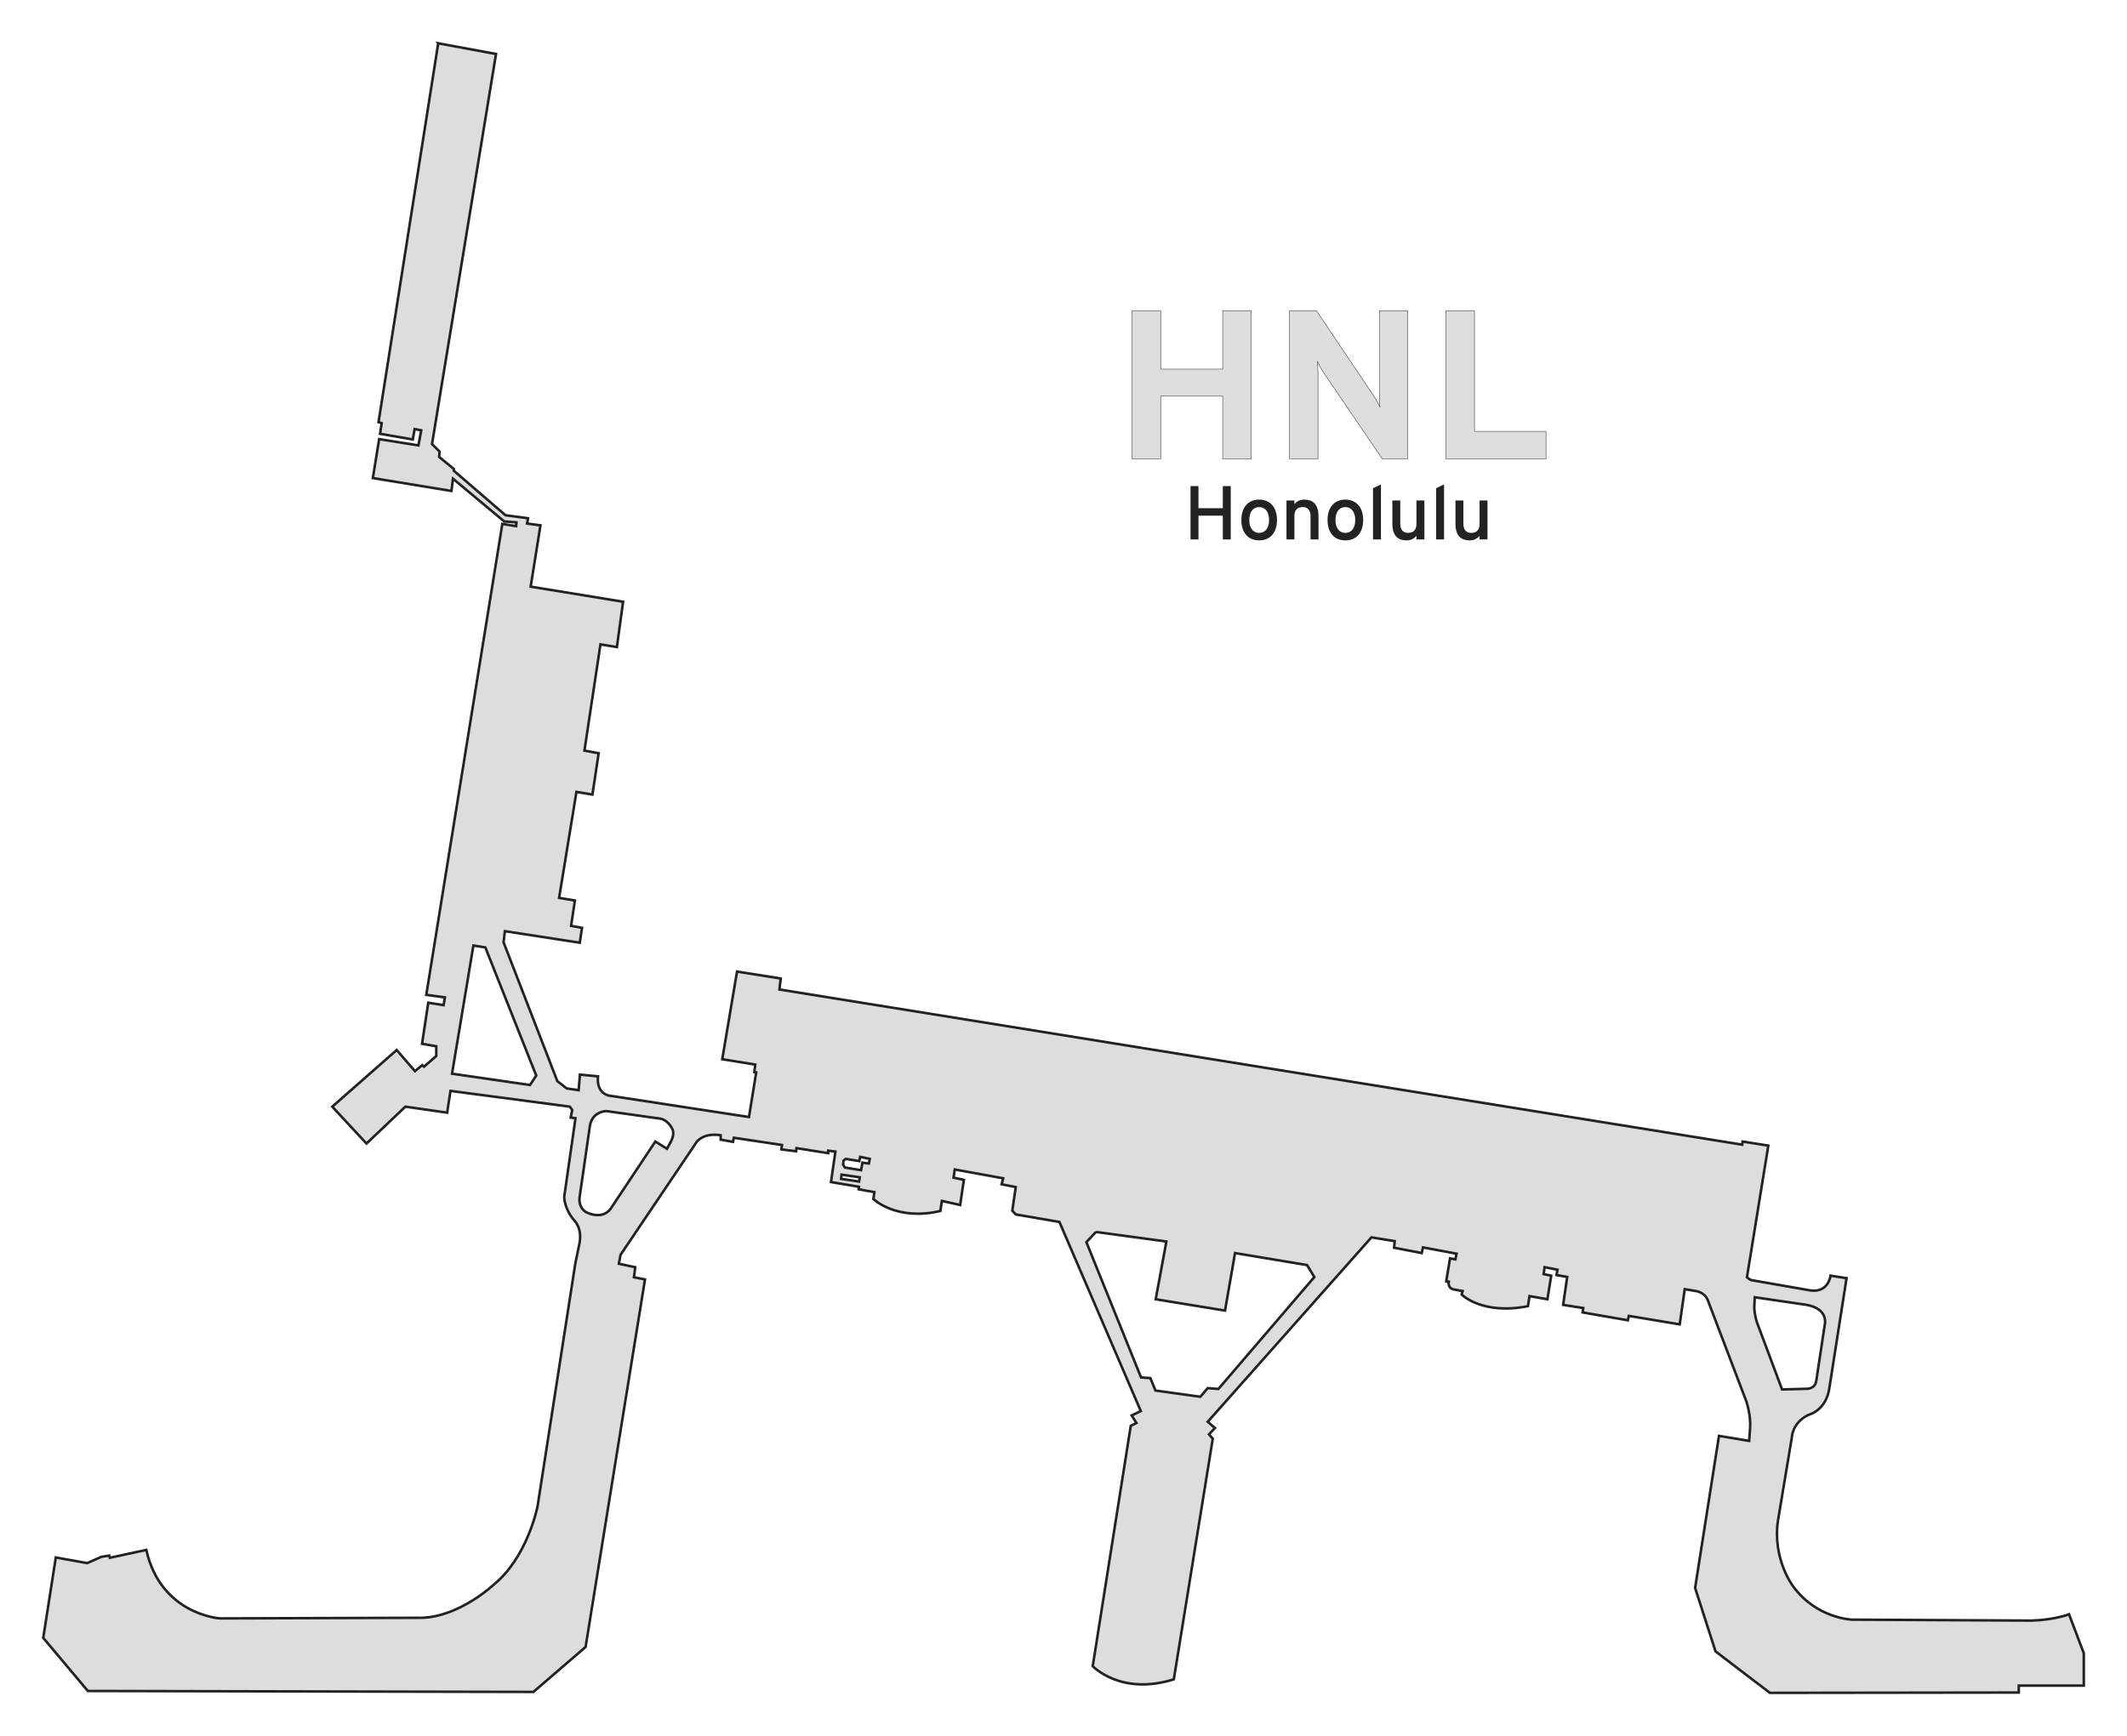 <?xml version="1.0" encoding="UTF-8" standalone="no"?>
<!-- Created with Inkscape (http://www.inkscape.org/) -->

<svg
   xmlns:dc="http://purl.org/dc/elements/1.1/"
   xmlns:cc="http://creativecommons.org/ns#"
   xmlns:rdf="http://www.w3.org/1999/02/22-rdf-syntax-ns#"
   xmlns:svg="http://www.w3.org/2000/svg"
   xmlns="http://www.w3.org/2000/svg"
   xmlns:sodipodi="http://sodipodi.sourceforge.net/DTD/sodipodi-0.dtd"
   xmlns:inkscape="http://www.inkscape.org/namespaces/inkscape"
   width="1255.957"
   height="1025.381"
   viewBox="0 0 1255.957 1025.381"
   id="svg2"
   version="1.1"
   inkscape:version="0.92.4 (5da689c313, 2019-01-14)"
   sodipodi:docname="HNL.svg"
   inkscape:export-filename="C:\Users\paulb\Dropbox\Projects\Terminal Silhouettes\Silhouettes\png\HNL.png"
   inkscape:export-xdpi="89.996498"
   inkscape:export-ydpi="89.996498">
  <defs
     id="defs4" />
  <sodipodi:namedview
     id="base"
     pagecolor="#ffffff"
     bordercolor="#666666"
     borderopacity="1.0"
     inkscape:pageopacity="1"
     inkscape:pageshadow="2"
     inkscape:zoom="0.7"
     inkscape:cx="95.056901"
     inkscape:cy="522.63555"
     inkscape:document-units="px"
     inkscape:current-layer="layer2"
     showgrid="false"
     inkscape:window-width="1920"
     inkscape:window-height="1137"
     inkscape:window-x="1912"
     inkscape:window-y="-8"
     inkscape:window-maximized="1"
     units="px"
     fit-margin-top="25"
     fit-margin-left="25"
     fit-margin-right="25"
     fit-margin-bottom="25" />
  <g
     inkscape:groupmode="layer"
     id="layer2"
     inkscape:label="Terminal"
     style="display:inline"
     transform="translate(71.908,-269.781)">
    <path
       style="fill:#dddddd;fill-opacity:1;fill-rule:evenodd;stroke:#222222;stroke-width:1.5;stroke-linecap:butt;stroke-linejoin:miter;stroke-miterlimit:4;stroke-dasharray:none;stroke-opacity:1"
       d="m 186.85,295.366 -35.252,223.767 1.855,0.557 -0.928,6.308 19.296,3.341 1.114,-6.123 3.896,0.742 -1.669,8.906 -23.194,-3.711 -3.711,23.009 46.386,7.607 0.928,-7.237 30.243,25.234 7.237,0.557 -0.185,2.226 -8.164,-1.299 -44.903,278.132 11.011,1.502 -0.786,4.592 -9.053,-1.442 -3.674,24.272 8.398,1.444 0,5.772 -7.217,6.298 -1.049,-0.918 -4.329,3.543 -10.76,-12.464 -38.048,33.456 20.205,21.779 22.96,-21.779 24.666,3.543 1.967,-12.858 70.454,9.315 1.444,1.969 -0.918,4.46 2.841,0.416 -6.645,46.292 c 0,0 -0.263,6.823 5.904,14.039 0,0 4.986,4.591 3.018,13.907 l -2.362,11.414 -22.343,143.704 c 0,0 -5.938,30.059 -25.976,46.201 0,0 -19.853,18.739 -42.119,19.482 l -119.491,0.372 c 0,0 -34.882,-2.226 -43.417,-40.448 l -21.524,4.638 -0.37,-1.299 -4.639,0.742 -8.349,3.711 -18.555,-3.339 -7.422,47.498 26.348,31.358 263.102,0.557 30.801,-26.533 35.069,-217.087 -6.495,-1.299 0.742,-5.938 -9.648,-2.041 0.927,-5.196 44.903,-66.61 c 0,0 3.711,-5.752 14.287,-4.083 l 0,2.597 7.235,1.299 0.557,-2.411 28.389,4.266 -0.37,2.599 8.72,1.112 0.185,-1.855 18.74,2.969 0,-1.484 4.268,0.557 -2.597,17.998 16.514,2.782 -0.187,1.485 9.277,1.669 -0.557,4.083 c 0,0 13.545,13.173 39.521,7.05 l 0.928,-5.937 10.761,2.412 2.227,-14.844 -6.123,-1.299 0.742,-4.824 28.574,5.195 -0.927,3.526 8.349,1.67 -2.041,13.915 2.041,2.227 25.791,4.453 48.055,111.697 -5.38,2.597 2.782,4.454 -3.339,1.669 -22.452,141.942 c 0,0 16.515,17.627 47.872,7.793 l 23.007,-142.128 -2.227,-2.597 3.526,-3.711 -4.268,-3.711 96.669,-108.914 13.73,2.226 -0.37,3.896 16.327,3.154 0.742,-3.339 19.853,3.711 -0.742,3.339 -3.154,-0.555 -2.227,13.543 1.485,0.187 c 0,0 -0.928,3.896 3.154,4.638 l 5.01,0.928 -0.557,2.041 c 0,0 12.06,12.246 39.15,6.865 l 0.928,-5.937 10.576,1.855 2.226,-13.917 -4.453,-0.927 0.557,-4.082 7.607,1.484 -0.555,3.154 6.308,1.113 -2.412,16.514 11.875,1.855 -0.372,2.597 26.72,4.639 0.555,-2.599 30.059,5.01 2.969,-20.78 6.679,1.114 c 0,0 4.825,0.556 6.866,5.195 l 22.821,59.931 c 0,0 2.784,7.979 2.227,15.957 l -0.557,7.422 -17.813,-2.969 -14.1,89.804 12.06,37.479 32.099,24.493 146.951,-0.187 0,-4.081 38.408,0 0,-19.111 -8.721,-23.007 c 0,0 -8.721,3.34 -22.265,3.711 l -105.761,-0.557 c 0,0 -20.966,-0.557 -34.882,-19.668 0,0 -12.431,-16.142 -8.906,-39.15 l 8.164,-48.984 c 0,0 0.186,-8.534 9.834,-13.173 0,0 10.761,-2.412 12.431,-16.699 l 10.019,-64.014 -9.462,-1.484 c 0,0 -1.113,10.205 -11.875,8.72 l -35.068,-6.123 c 0,0 -0.928,-0.37 -2.412,-1.669 l 12.616,-77.744 -15.214,-2.412 -0.185,1.855 -568.51,-91.659 0.742,-6.493 -25.791,-4.083 -8.72,51.768 19.483,3.154 -0.557,4.453 1.114,0.185 -4.268,26.348 -82.382,-12.618 c 0,0 -7.794,-0.835 -6.773,-11.411 l -10.668,-1.02 -0.743,9.185 -7.08,-1.019 -5.51,-4.329 -31.749,-82 0.786,-6.559 44.215,6.822 1.312,-8.791 -6.429,-1.181 2.23,-14.957 -9.315,-1.574 10.233,-62.582 9.447,1.574 3.674,-24.404 -8.396,-1.574 9.445,-62.714 9.709,1.574 3.674,-26.764 -54.579,-8.921 5.773,-36.211 -7.872,-1.05 0.525,-3.148 -13.292,-1.761 -30.528,-26.316 0,-1.049 -8.66,-7.085 0.263,-3.15 -4.46,-4.46 37.789,-230.391 -34.142,-6.308 z m 20.782,532.884 7.05,1.114 30.059,75.702 -3.711,5.566 -46.015,-6.68 12.617,-75.702 z m 78.486,97.782 31.728,4.453 c 4.824,0.742 7.237,6.123 7.237,6.123 1.67,2.969 -0.928,7.607 -0.928,7.607 l -2.226,4.083 -6.866,-4.268 -26.532,39.893 c -5.381,6.865 -14.659,1.669 -14.659,1.669 -4.639,-3.34 -3.526,-8.72 -3.526,-8.72 l 6.123,-42.489 c 1.67,-8.35 9.649,-8.35 9.649,-8.35 z m 149.906,27.053 5.642,1.181 -0.525,2.755 -3.804,-0.525 -0.788,4.461 -9.577,-1.574 -1.05,-1.706 0.263,-2.362 1.313,-1.049 8.003,1.312 0.524,-2.493 z m -11.021,10.496 10.76,1.574 -0.395,2.494 -10.626,-1.576 0.261,-2.493 z m 150.224,33.85 41.591,5.641 -6.298,34.113 40.935,6.691 5.904,-33.981 42.509,7.085 4.329,7.085 -56.678,66.125 -6.297,-0.525 -4.329,5.117 -26.503,-3.674 -3.018,-7.347 -5.51,-0.393 -32.275,-79.901 5.641,-6.036 z m 389.008,38.573 30.438,4.46 c 13.645,2.362 10.89,11.939 10.89,11.939 l -4.985,32.932 c -0.656,4.854 -5.51,4.723 -5.51,4.723 l -14.694,0.395 -14.826,-39.623 c -1.574,-4.986 -1.574,-8.789 -1.574,-8.789 l 0.263,-6.036 z"
       id="path4148"
       inkscape:connector-curvature="0" />
  </g>
  <g
     inkscape:groupmode="layer"
     id="layer1"
     inkscape:label="Label">
    <g
       id="g4167"
       transform="translate(144.571,82.286)">
      <g
         style="font-style:normal;font-variant:normal;font-weight:bold;font-stretch:normal;font-size:125px;line-height:110%;font-family:Overpass;-inkscape-font-specification:'Overpass, Bold';text-align:center;letter-spacing:0px;word-spacing:0px;writing-mode:lr-tb;text-anchor:middle;fill:#dddddd;fill-opacity:1;stroke:#222222;stroke-width:0.25;stroke-linecap:butt;stroke-linejoin:miter;stroke-miterlimit:4;stroke-dasharray:none;stroke-opacity:1"
         id="text4159">
        <path
           d="m 577.403,188.713 0,-36.987 -36.621,0 0,36.987 -16.907,0 0,-87.524 16.907,0 0,34.546 36.621,0 0,-34.546 16.846,0 0,87.524 -16.846,0 z"
           id="path4176"
           style="" />
        <path
           d="m 671.641,188.713 -34.729,-51.025 q -0.854,-1.282 -1.892,-3.113 -0.977,-1.892 -1.709,-3.479 0.183,1.404 0.244,3.296 0.122,1.892 0.122,3.296 l 0,51.025 -16.785,0 0,-87.524 15.869,0 33.875,50.415 q 0.793,1.221 1.831,3.052 1.038,1.831 1.831,3.54 -0.183,-1.77 -0.305,-3.54 -0.061,-1.831 -0.061,-3.052 l 0,-50.415 16.724,0 0,87.524 -15.015,0 z"
           id="path4178"
           style="" />
        <path
           d="m 709.178,188.713 0,-87.524 16.907,0 0,71.289 42.236,0 0,16.235 -59.143,0 z"
           id="path4180"
           style="" />
      </g>
      <g
         style="font-style:normal;font-variant:normal;font-weight:normal;font-stretch:normal;font-size:45px;line-height:110%;font-family:Overpass;-inkscape-font-specification:'Overpass, Normal';text-align:center;letter-spacing:0px;word-spacing:0px;writing-mode:lr-tb;text-anchor:middle;fill:#222222;fill-opacity:1;stroke:none;stroke-width:1px;stroke-linecap:butt;stroke-linejoin:miter;stroke-opacity:1"
         id="text4163">
        <path
           d="m 577.477,236.336 0,-14.041 -14.37,0 0,14.041 -4.68,0 0,-31.509 4.68,0 0,13.052 14.37,0 0,-13.052 4.68,0 0,31.509 -4.68,0 z"
           id="path4183"
           style="" />
        <path
           d="m 598.945,236.885 q -2.417,0 -4.373,-0.813 -1.934,-0.813 -3.296,-2.351 -1.362,-1.56 -2.109,-3.779 -0.725,-2.241 -0.725,-5.076 0,-2.834 0.725,-5.076 0.747,-2.241 2.109,-3.779 1.362,-1.56 3.296,-2.373 1.956,-0.835 4.373,-0.835 2.395,0 4.351,0.835 1.956,0.813 3.318,2.373 1.362,1.538 2.109,3.779 0.747,2.241 0.747,5.076 0,2.834 -0.747,5.076 -0.747,2.219 -2.109,3.779 -1.362,1.538 -3.318,2.351 -1.956,0.813 -4.351,0.813 z m 0,-4.417 q 1.34,0 2.417,-0.527 1.099,-0.527 1.846,-1.494 0.769,-0.989 1.165,-2.395 0.417,-1.406 0.417,-3.186 0,-1.78 -0.417,-3.186 -0.396,-1.428 -1.165,-2.417 -0.747,-0.989 -1.846,-1.516 -1.077,-0.527 -2.417,-0.527 -1.34,0 -2.417,0.527 -1.077,0.527 -1.846,1.516 -0.747,0.989 -1.165,2.417 -0.396,1.406 -0.396,3.186 0,1.78 0.396,3.186 0.417,1.406 1.165,2.395 0.769,0.967 1.846,1.494 1.077,0.527 2.417,0.527 z"
           id="path4185"
           style="" />
        <path
           d="m 629.289,236.336 0,-13.733 q 0,-1.45 -0.352,-2.461 -0.352,-1.033 -0.967,-1.67 -0.615,-0.659 -1.45,-0.945 -0.835,-0.308 -1.824,-0.308 -1.055,0 -1.956,0.286 -0.901,0.264 -1.56,0.879 -0.659,0.615 -1.055,1.648 -0.374,1.011 -0.374,2.483 l 0,13.821 -4.68,0 0,-23.005 4.68,0 0,2.219 q 1.121,-1.428 2.571,-2.087 1.45,-0.659 3.362,-0.659 1.802,0 3.318,0.527 1.516,0.505 2.615,1.67 1.121,1.165 1.736,3.032 0.615,1.868 0.615,4.57 l 0,13.733 -4.68,0 z"
           id="path4187"
           style="" />
        <path
           d="m 649.833,236.885 q -2.417,0 -4.373,-0.813 -1.934,-0.813 -3.296,-2.351 -1.362,-1.56 -2.109,-3.779 -0.725,-2.241 -0.725,-5.076 0,-2.834 0.725,-5.076 0.747,-2.241 2.109,-3.779 1.362,-1.56 3.296,-2.373 1.956,-0.835 4.373,-0.835 2.395,0 4.351,0.835 1.956,0.813 3.318,2.373 1.362,1.538 2.109,3.779 0.747,2.241 0.747,5.076 0,2.834 -0.747,5.076 -0.747,2.219 -2.109,3.779 -1.362,1.538 -3.318,2.351 -1.956,0.813 -4.351,0.813 z m 0,-4.417 q 1.34,0 2.417,-0.527 1.099,-0.527 1.846,-1.494 0.769,-0.989 1.165,-2.395 0.417,-1.406 0.417,-3.186 0,-1.78 -0.417,-3.186 -0.396,-1.428 -1.165,-2.417 -0.747,-0.989 -1.846,-1.516 -1.077,-0.527 -2.417,-0.527 -1.34,0 -2.417,0.527 -1.077,0.527 -1.846,1.516 -0.747,0.989 -1.165,2.417 -0.396,1.406 -0.396,3.186 0,1.78 0.396,3.186 0.417,1.406 1.165,2.395 0.769,0.967 1.846,1.494 1.077,0.527 2.417,0.527 z"
           id="path4189"
           style="" />
        <path
           d="m 666.181,236.336 0,-30.278 4.68,-2.219 0,32.498 -4.68,0 z"
           id="path4191"
           style="" />
        <path
           d="m 691.823,236.336 0,-2.197 q -1.121,1.428 -2.593,2.087 -1.45,0.659 -3.362,0.659 -1.802,0 -3.318,-0.527 -1.516,-0.505 -2.637,-1.67 -1.099,-1.187 -1.714,-3.054 -0.615,-1.868 -0.615,-4.57 l 0,-13.733 4.68,0 0,13.733 q 0,1.45 0.352,2.483 0.352,1.011 0.967,1.67 0.615,0.659 1.45,0.967 0.835,0.286 1.824,0.286 1.055,0 1.956,-0.264 0.901,-0.286 1.56,-0.901 0.681,-0.637 1.055,-1.648 0.396,-1.011 0.396,-2.505 l 0,-13.821 4.68,0 0,23.005 -4.68,0 z"
           id="path4193"
           style="" />
        <path
           d="m 703.446,236.336 0,-30.278 4.68,-2.219 0,32.498 -4.68,0 z"
           id="path4195"
           style="" />
        <path
           d="m 729.089,236.336 0,-2.197 q -1.121,1.428 -2.593,2.087 -1.45,0.659 -3.362,0.659 -1.802,0 -3.318,-0.527 -1.516,-0.505 -2.637,-1.67 -1.099,-1.187 -1.714,-3.054 -0.615,-1.868 -0.615,-4.57 l 0,-13.733 4.68,0 0,13.733 q 0,1.45 0.352,2.483 0.352,1.011 0.967,1.67 0.615,0.659 1.45,0.967 0.835,0.286 1.824,0.286 1.055,0 1.956,-0.264 0.901,-0.286 1.56,-0.901 0.681,-0.637 1.055,-1.648 0.396,-1.011 0.396,-2.505 l 0,-13.821 4.68,0 0,23.005 -4.68,0 z"
           id="path4197"
           style="" />
      </g>
    </g>
  </g>
</svg>
